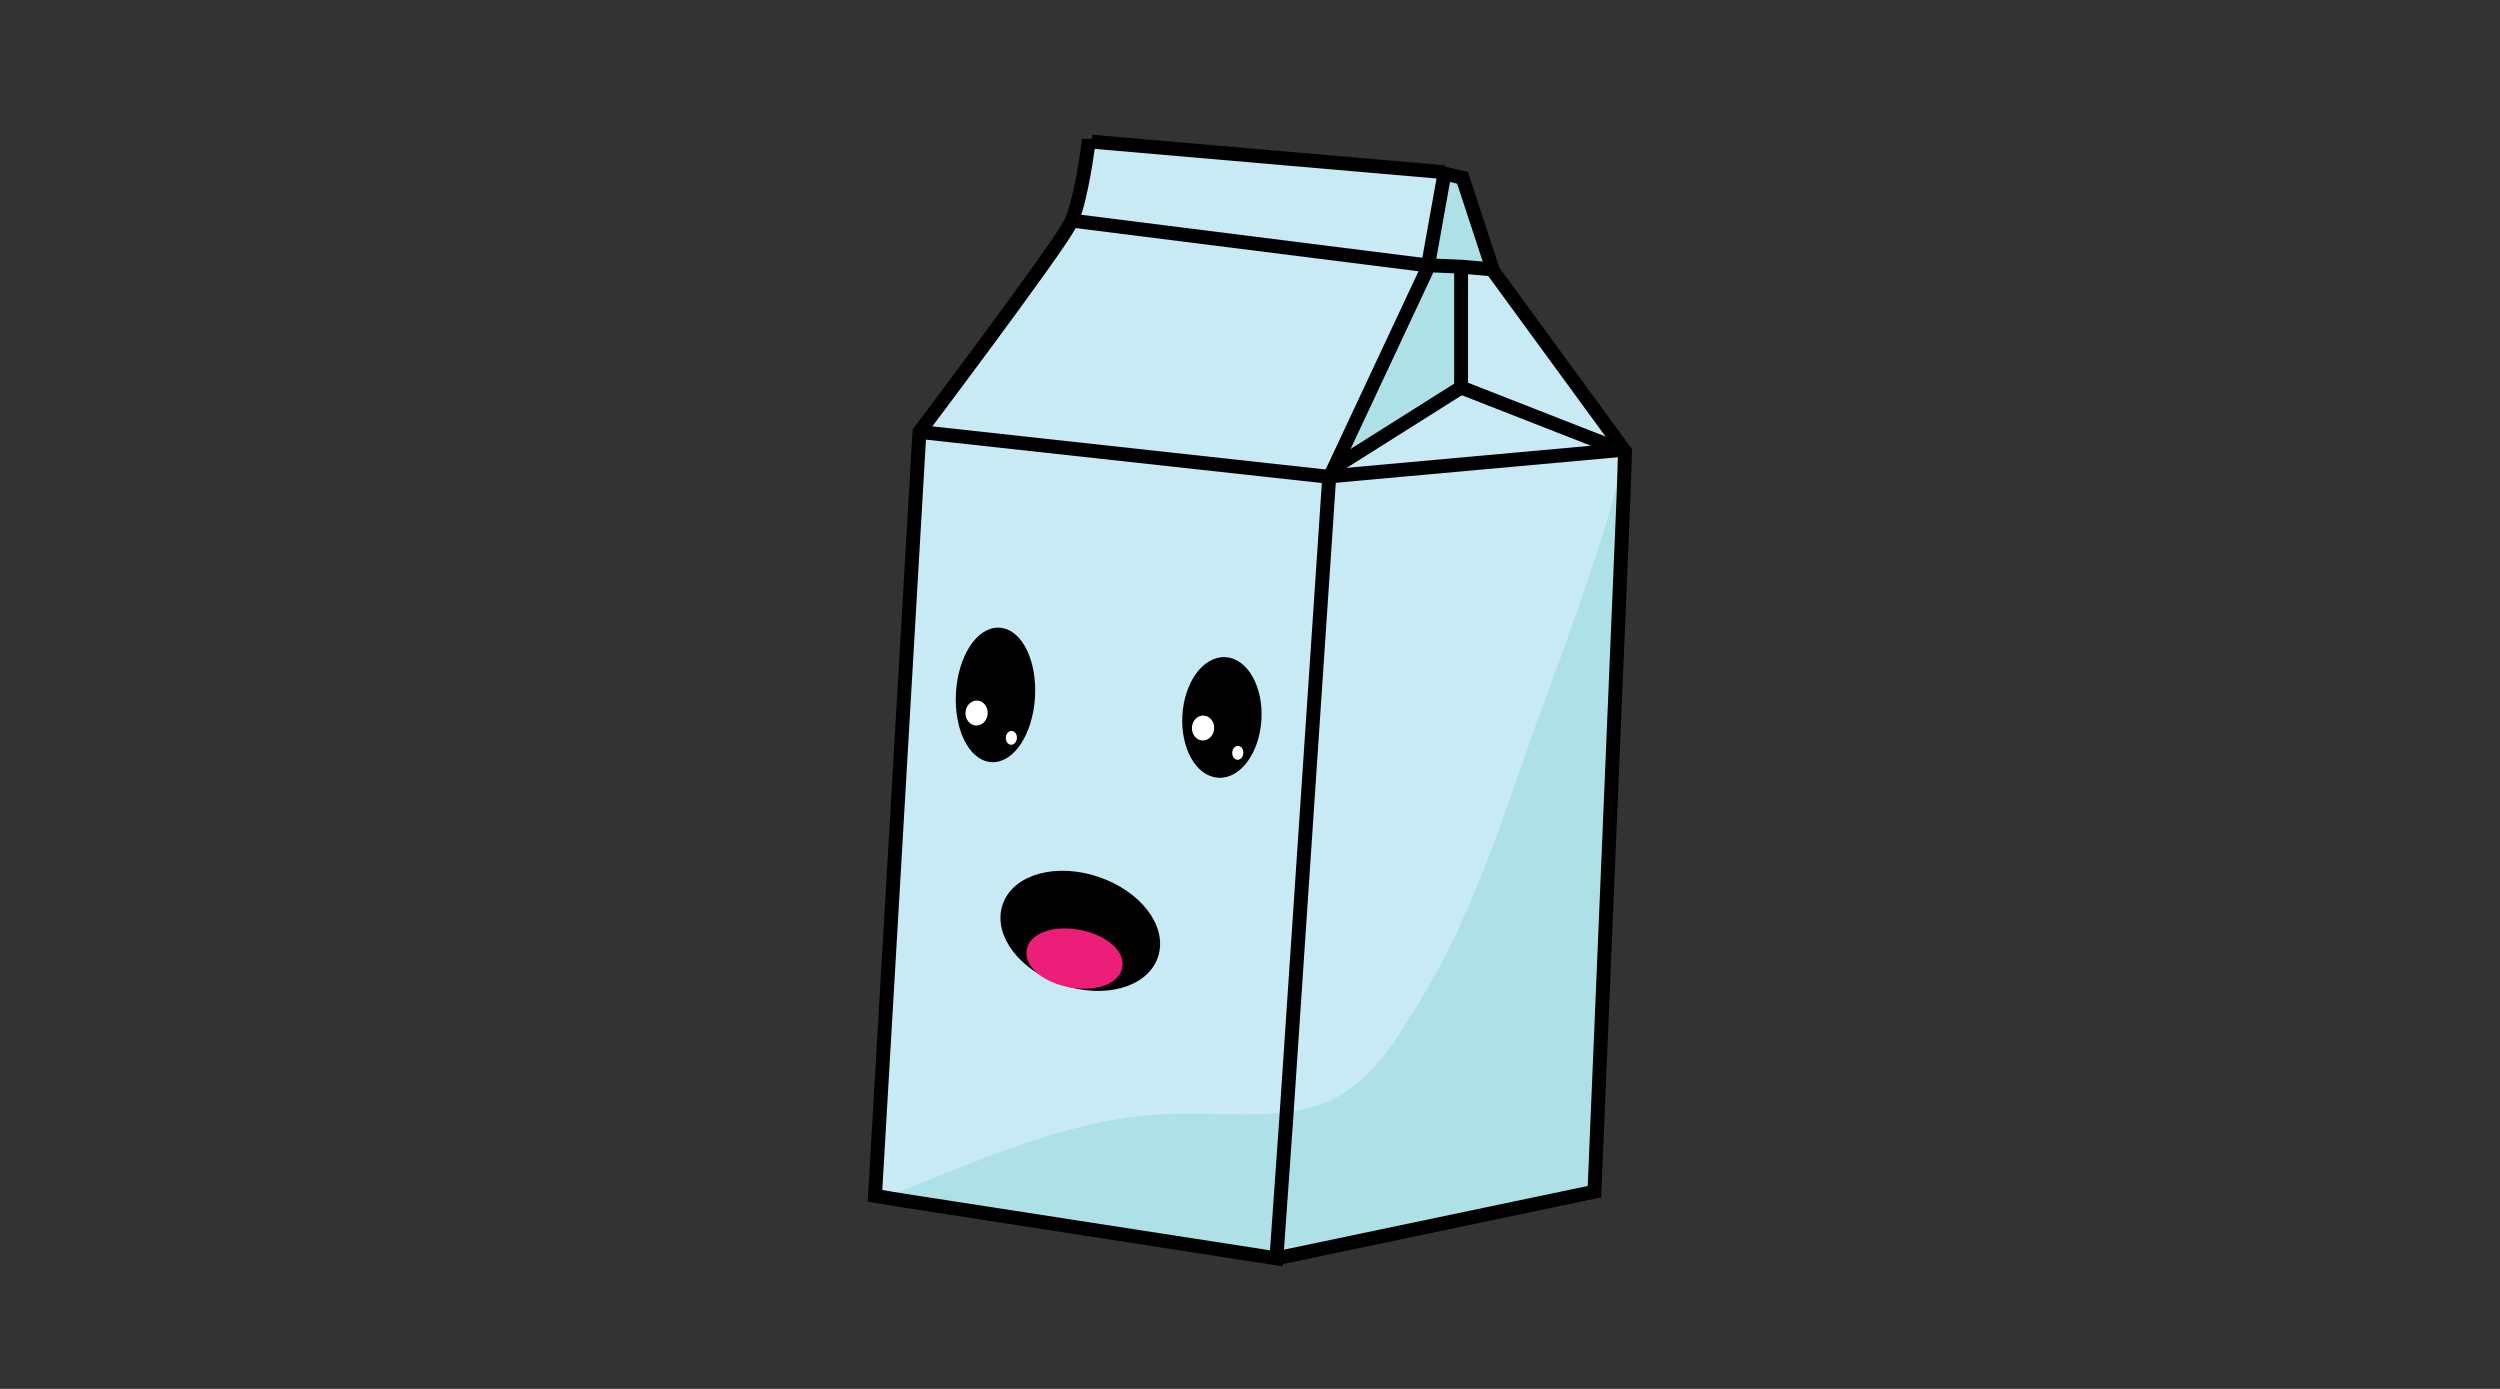 <?xml version="1.0" encoding="utf-8"?>
<!-- Generator: Adobe Illustrator 21.1.0, SVG Export Plug-In . SVG Version: 6.00 Build 0)  -->
<svg version="1.1" id="Layer_1" xmlns="http://www.w3.org/2000/svg" xmlns:xlink="http://www.w3.org/1999/xlink" x="0px" y="0px"
	 viewBox="0 0 180 100" style="enable-background:new 0 0 180 100;" xml:space="preserve">
<rect x="0" y="0" width="180" height="100" fill="#333333" stroke="none"/>
<style type="text/css">
	.st0{fill:#C8EAF5;}
	.st1{fill:#AEE0E8;}
	.st2{fill:none;stroke:#AEE0E8;stroke-miterlimit:10;}
	.st3{fill:none;stroke:#000000;stroke-miterlimit:10;}
	.st4{stroke:#000000;stroke-width:0.5;stroke-linecap:round;stroke-linejoin:round;}
	.st5{fill:#FFFFFF;}
	.st6{stroke:#000000;stroke-miterlimit:10;}
	.st7{fill:#ED1E79;stroke:#ED1E79;stroke-miterlimit:10;}
</style>
<g id="milk">
	<g id="XMLID_77_">
		<g>
			<path class="st0" d="M117,32.4l-0.1,3.1l-0.1,0c-1,3.9-2.4,7.6-3.7,11.4c-1.1,3.2-2.3,6.5-3.5,9.7c-1.2,3.5-2.5,6.9-4,10.3
				c-1.2,2.5-2.5,5-4.1,7.4c-1.2,1.9-2.6,3.8-4.6,5c-1.3,0.8-2.8,1.2-4.3,1.4l3.1-46.3l0,0l20.9-1.8L117,32.4z"/>
			<polygon class="st0" points="107.5,19.4 117,32.4 116.7,32.4 116.7,32.4 105.2,27.9 105.2,19.4 105.2,19.2 			"/>
			<path class="st1" d="M116.9,35.5l-2.1,50.2l-22.9,4.8l0.7-9.9c1.5-0.2,3-0.6,4.3-1.4c2-1.2,3.4-3.1,4.6-5
				c1.5-2.3,2.9-4.8,4.1-7.4c1.5-3.3,2.8-6.8,4-10.3c1.1-3.2,2.3-6.5,3.5-9.7c1.3-3.8,2.7-7.5,3.7-11.4L116.9,35.5z"/>
			<polygon class="st1" points="105.2,12.7 107.5,19.4 105.2,19.2 102.8,19.1 104,12.4 			"/>
			<polygon class="st1" points="105.2,19.2 105.2,19.4 105.2,27.9 96,33.7 96,33.7 102.7,19.4 102.8,19.1 			"/>
			<path class="st0" d="M104,12.4l-1.2,6.7l-0.1,0l-25.4-3.2l-0.1-0.1c0.7-1.8,1.2-5,1.2-5.7l0.2,0L104,12.4z"/>
			<path class="st0" d="M102.7,19.1L102.7,19.1v0.3L96,33.7l-0.3,0.6l-0.3,0l-29.2-3.2c0,0,9.8-13,10.8-14.9
				c0.1-0.1,0.1-0.2,0.2-0.4l0.1,0.1L102.7,19.1z"/>
			<polygon class="st0" points="105.2,27.9 116.7,32.4 116.7,32.4 95.7,34.3 96,33.7 96,33.7 			"/>
			<path class="st0" d="M95.4,34.3l0.3,0l0,0l-3.1,46.3c-2.7,0.3-5.6,0-8.3,0.1c-6.7,0.2-13.1,3-19.4,5.6l0,0.1L63,86.1l3.2-54.9
				L95.4,34.3z"/>
			<path class="st1" d="M92.6,80.6l-0.7,9.9l-27.1-4.2l0-0.1c6.2-2.5,12.7-5.4,19.4-5.6C87,80.6,89.9,80.9,92.6,80.6z"/>
		</g>
		<g>
			<path class="st2" d="M64.9,86.3c6.2-2.5,12.7-5.4,19.4-5.6c2.7-0.1,5.6,0.2,8.3-0.1c1.5-0.2,3-0.6,4.3-1.4c2-1.2,3.4-3.1,4.6-5
				c1.5-2.3,2.9-4.8,4.1-7.4c1.5-3.3,2.8-6.8,4-10.3c1.1-3.2,2.3-6.5,3.5-9.7c1.3-3.8,2.7-7.5,3.7-11.4"/>
			<path class="st3" d="M78.4,10c0,0,0,0,0,0.1c-0.1,0.7-0.5,3.9-1.2,5.7c-0.1,0.1-0.1,0.3-0.2,0.4c-1,1.9-10.8,14.9-10.8,14.9
				L63,86.1l1.8,0.3l27.1,4.2l0.7-9.9l3.1-46.3l0,0l0.3-0.6l6.7-14.3l0.1-0.3l1.2-6.7l1.3,0.3l2.2,6.7l9.5,13l-0.1,3.1l-2.1,50.2
				l-22.9,4.8"/>
			<line class="st3" x1="66.2" y1="31.1" x2="95.4" y2="34.3"/>
			<polyline class="st3" points="117,32.4 116.7,32.4 95.7,34.3 95.4,34.3 			"/>
			<polyline class="st3" points="102.7,19.1 102.8,19.1 105.2,19.2 107.5,19.4 			"/>
			<polyline class="st3" points="105.2,19.4 105.2,27.9 105.2,28.3 			"/>
			<line class="st3" x1="116.7" y1="32.4" x2="105.2" y2="27.9"/>
			<line class="st3" x1="96" y1="33.7" x2="105.2" y2="27.9"/>
			<line class="st3" x1="77.3" y1="15.9" x2="102.7" y2="19.1"/>
			<line class="st3" x1="78.6" y1="10.2" x2="104" y2="12.4"/>
		</g>
	</g>
</g>
<ellipse transform="matrix(6.002233e-02 -0.998 0.998 6.002233e-02 31.198 136.384)" class="st4" cx="88" cy="51.6" rx="4.1" ry="2.6"/>
<ellipse transform="matrix(6.002233e-02 -0.998 0.998 6.002233e-02 29.12 135.799)" class="st5" cx="86.7" cy="52.4" rx="0.9" ry="0.8"/>
<ellipse transform="matrix(6.002233e-02 -0.998 0.998 6.002233e-02 29.676 139.972)" class="st5" cx="89.2" cy="54.2" rx="0.5" ry="0.4"/>
<ellipse transform="matrix(6.002233e-02 -0.998 0.998 6.002233e-02 17.471 118.59)" class="st4" cx="71.7" cy="50" rx="4.6" ry="2.6"/>
<ellipse transform="matrix(6.002233e-02 -0.998 0.998 6.002233e-02 14.898 118.419)" class="st5" cx="70.3" cy="51.3" rx="0.9" ry="0.8"/>
<ellipse transform="matrix(6.002233e-02 -0.998 0.998 6.002233e-02 15.454 122.591)" class="st5" cx="72.8" cy="53.1" rx="0.5" ry="0.4"/>
<ellipse transform="matrix(0.32 -0.948 0.948 0.32 -10.695 119.209)" class="st6" cx="77.7" cy="67.1" rx="3.6" ry="5.4"/>
<ellipse transform="matrix(0.186 -0.983 0.983 0.186 -4.939 132.151)" class="st7" cx="77.3" cy="69.1" rx="1.6" ry="3"/>
</svg>
